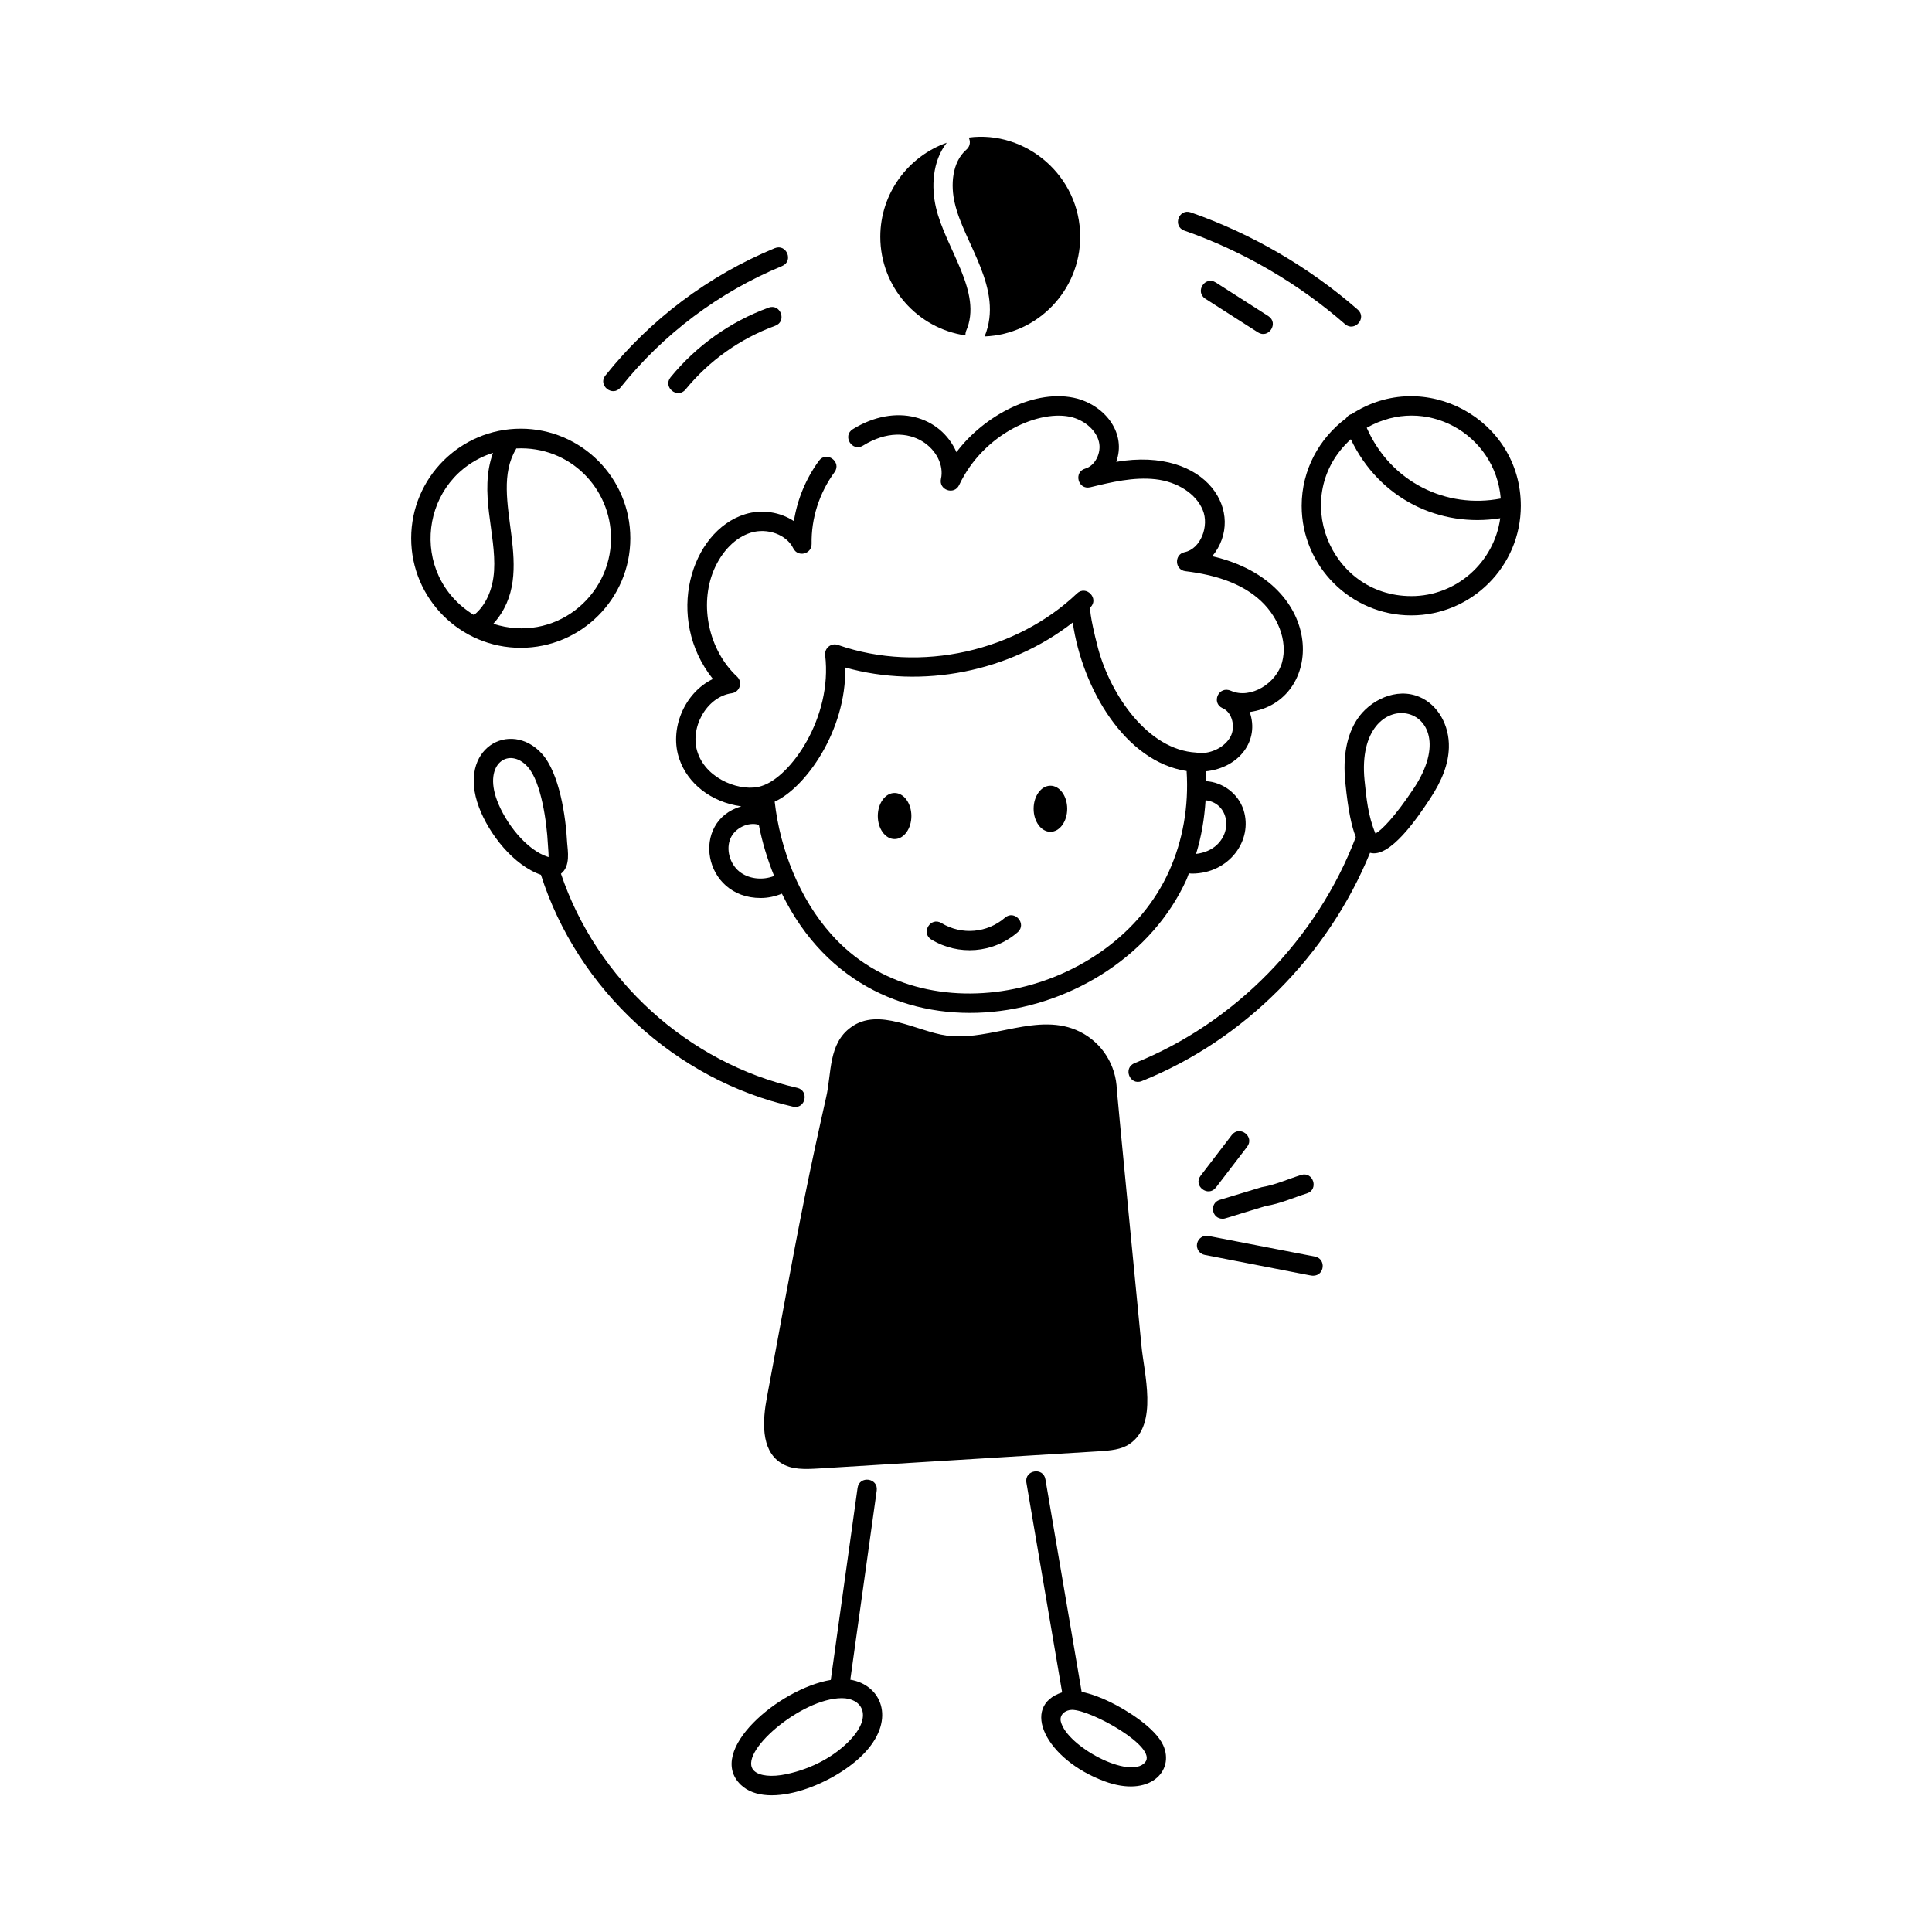 <svg id="Layer_1" enable-background="new 0 0 75 75" viewBox="0 0 75 75" xmlns="http://www.w3.org/2000/svg"><g id="Juggling_Balls" fill="rgb(0,0,0)"><path d="m29.143 20.679c.648-.199 1.39.073 1.653.607.181.364.719.22.711-.173-.019-.987.297-1.975.888-2.781.293-.4-.312-.844-.605-.443-.507.693-.84 1.501-.971 2.34-.53-.351-1.238-.471-1.897-.267-2.117.659-3.13 4.04-1.247 6.396-1.114.534-1.712 1.966-1.297 3.125.315.909 1.199 1.655 2.4 1.819-1.984.57-1.497 3.558.751 3.558.28 0 .56-.06.824-.168 3.488 7.146 13.075 5.269 15.712-.557.034-.075.054-.155.086-.231.04.002.08.009.119.009 1.444 0 2.381-1.291 2.004-2.47-.206-.642-.811-1.081-1.46-1.119-.002-.127-.006-.253-.014-.38 1.32-.136 2.099-1.206 1.714-2.301-0-.001-.001-.002-.001-.003 2.877-.397 3.059-5.005-1.452-6.048 1.337-1.628-.155-4.27-3.729-3.663.393-1.082-.384-2.135-1.501-2.452-1.624-.434-3.642.662-4.701 2.077-.62-1.405-2.354-1.923-4.022-.894-.423.261-.027.899.394.639 1.844-1.137 3.262.252 3.027 1.288-.099.433.513.648.705.243.953-2.02 3.155-2.962 4.398-2.629.517.146.929.526 1.028.95.106.427-.15.932-.528 1.039-.467.132-.285.837.19.726.827-.2 1.68-.406 2.531-.312.857.096 1.578.563 1.837 1.194.259.609-.073 1.506-.702 1.636-.414.085-.388.689.031.739 1.221.148 2.135.487 2.795 1.036.796.663 1.181 1.666.958 2.495-.218.819-1.217 1.446-1.98 1.115-.486-.219-.783.467-.333.672.008.004.017.008.025.011.358.17.478.726.289 1.085-.207.398-.727.677-1.24.646-.031-.01-.063-.016-.096-.018-1.877-.104-3.32-2.232-3.81-4.046-.343-1.314-.314-1.599-.301-1.589.356-.342-.16-.883-.519-.542-2.33 2.22-6.054 3.121-9.278 1.998-.258-.093-.529.122-.496.398.291 2.422-1.349 4.746-2.476 5.08-.742.245-2.101-.223-2.468-1.281-.341-.949.328-2.185 1.318-2.322.313-.044.435-.431.205-.646-1.097-1.024-1.475-2.766-.901-4.138.314-.734.837-1.263 1.436-1.449zm-.447 13.151c-.374-.306-.522-.873-.336-1.29.18-.404.695-.644 1.098-.52.131.684.336 1.346.593 1.985-.454.18-1.001.115-1.354-.175zm18.545-1.034c-.21.199-.501.318-.81.352.207-.668.324-1.368.369-2.081.84.09 1.078 1.128.441 1.729zm-14.428-6.884c2.995.842 6.383.165 8.83-1.746.375 2.582 2.039 5.402 4.421 5.765.089 1.365-.146 2.706-.684 3.894-2.179 4.817-9.482 6.539-13.109 2.445-1.231-1.377-1.989-3.295-2.198-5.15 1.175-.529 2.784-2.733 2.74-5.208z"/><path d="m43.851 56.053c1.128-.759.554-2.753.457-3.842-.03-.298-.95-9.801-.953-9.911-.029-.934-.554-1.809-1.43-2.247-1.611-.805-3.447.38-5.184.146-1.124-.153-2.629-1.114-3.706-.321-.885.632-.749 1.79-.963 2.714-.292 1.294-.574 2.587-.836 3.891-.516 2.568-.973 5.155-1.459 7.732-.175.914-.253 2.062.525 2.568.418.282.963.253 1.469.224 3.647-.224 7.285-.447 10.932-.671.399-.029.817-.058 1.148-.282z"/><path d="m44.044 41.272c-.46.183-.184.88.278.696 3.972-1.589 7.24-4.884 8.863-8.863.779.226 1.874-1.408 2.32-2.083.488-.737.724-1.374.741-2.004.024-.87-.431-1.657-1.132-1.959-.909-.394-1.949.132-2.429.865-.405.617-.56 1.438-.46 2.44.01.1.014.134.003.034.105 1.066.246 1.704.405 2.096-1.497 3.943-4.694 7.219-8.589 8.777zm10.836-10.664c-.739 1.119-1.271 1.64-1.485 1.75-.29-.697-.349-1.359-.423-2.067-.394-3.974 4.134-3.037 1.909.318z"/><path d="m33.291 57.759-1.04 7.456c-2.0.332-4.864 2.758-3.491 4.073 1.06 1.012 3.714-.048 4.838-1.278 1.188-1.298.6-2.61-.589-2.804l1.025-7.342c.068-.491-.673-.595-.743-.104zm-.247 9.744c-.604.662-1.523 1.161-2.521 1.37-.561.12-1.04.07-1.246-.128-.691-.659 1.813-2.823 3.406-2.823.76 0 1.203.66.36 1.581z"/><path d="m42.878 69.15c1.755.649 2.731-.403 2.276-1.401-.307-.673-1.402-1.357-2.065-1.68h-0c-.36-.175-.708-.306-1.1-.393l-1.406-8.249c-.083-.49-.822-.362-.739.126l1.388 8.145c-1.635.53-.652 2.603 1.647 3.452zm-1.267-2.774c.751 0 3.352 1.451 2.84 2.04-.593.685-3.024-.615-3.268-1.577-.072-.283.191-.462.427-.462z"/><ellipse cx="40.777" cy="31.396" rx=".652" ry=".895"/><ellipse cx="34.728" cy="31.678" rx=".652" ry=".895"/><path d="m36.157 36.474c1.041.633 2.396.541 3.346-.282.377-.327-.121-.891-.491-.566-.68.589-1.672.688-2.465.208-.423-.259-.814.383-.39.641z"/><path d="m22.016 32.717c-.05-1.011-.299-2.707-.981-3.459-1.218-1.339-3.304-.219-2.442 2.079.387 1.034 1.333 2.252 2.406 2.624 1.414 4.446 5.227 7.967 9.782 8.999.491.112.644-.623.166-.731-4.238-.96-7.793-4.203-9.172-8.314.003-.003.008-.003.011-.006.365-.288.253-.888.23-1.191zm-2.721-1.644v-0c-.544-1.449.478-2.089 1.185-1.311.538.592.748 2.196.787 2.992.019.264.031.415.028.516-.003-0-.005.001-.008.001-.002-.001-.004-.001-.006-.002-.858-.272-1.664-1.334-1.986-2.195z"/><path d="m20.215 16.641c-2.345 0-4.253 1.908-4.253 4.254 0 2.345 1.908 4.253 4.253 4.253 2.346 0 4.254-1.908 4.254-4.253-0-2.346-1.908-4.254-4.254-4.254zm-1.077.937c-.558 1.555.13 3.136.042 4.577-.046.753-.34 1.37-.782 1.72-2.566-1.571-2.104-5.369.741-6.297zm.011 6.637c1.83-2.021-.251-4.904.882-6.781.005-.008.005-.017.009-.025 2.086-.105 3.679 1.553 3.679 3.486 0 2.286-2.215 4.079-4.57 3.32z"/><path d="m37.483 13.021c-.01-.05 0-.11.02-.17.663-1.504-.804-3.204-1.17-4.8-.18-.77-.15-1.78.42-2.51-1.5.53-2.58 1.97-2.58 3.65 0 1.95 1.44 3.56 3.31 3.83z"/><path d="m41.933 9.191c0-2.375-2.118-4.144-4.33-3.85.08.14.06.34-.08.46-.58.5-.62 1.41-.46 2.08.357 1.577 1.917 3.324 1.16 5.18 2.06-.08 3.71-1.79 3.71-3.87z"/><path d="m59.038 19.636c0-3.37-3.753-5.402-6.572-3.558-.009.002-.018.001-.026.004-.081.029-.141.086-.184.153-1.041.776-1.725 2.006-1.725 3.401 0 2.345 1.908 4.253 4.253 4.253 2.346 0 4.254-1.908 4.254-4.253zm-.779-.284c-2.111.408-4.273-.63-5.203-2.745 2.278-1.305 4.997.24 5.203 2.745zm-3.475 3.788c-3.175 0-4.732-3.92-2.345-6.088 1.105 2.321 3.458 3.441 5.8 3.065-.237 1.703-1.688 3.024-3.455 3.024z"/><path d="m46.47 48.276c-.04.203.094.4.297.439 4.035.779 4.107.808 4.208.808.45 0 .516-.656.071-.743l-4.136-.801c-.198-.041-.4.093-.439.297z"/><path d="m47.461 47.312c.107 0 .073-.011 1.676-.495.571-.091 1.068-.324 1.595-.489.474-.147.251-.864-.223-.716-.536.167-.98.381-1.54.476l-1.617.49c-.411.124-.321.734.109.734z"/><path d="m47.818 44.061-1.211 1.581c-.301.393.292.85.596.456l1.211-1.581c.301-.393-.292-.849-.596-.456z"/><path d="m23.504 14.572c-.311.388.278.855.586.468 1.653-2.071 3.821-3.7 6.27-4.712.457-.189.175-.88-.286-.693-2.566 1.06-4.837 2.768-6.569 4.938z"/><path d="m29.836 11.943c-1.486.543-2.801 1.477-3.803 2.701-.315.384.265.858.58.475.917-1.121 2.121-1.975 3.48-2.472.468-.171.205-.877-.258-.704z"/><path d="m52.706 12.018c-1.881-1.645-4.123-2.95-6.48-3.773-.47-.163-.715.545-.247.708 2.268.792 4.423 2.047 6.234 3.629.366.323.87-.236.493-.564z"/><path d="m47.196 10.965c-.42-.267-.821.364-.404.632l2.04 1.305c.417.267.823-.363.404-.632z"/></g></svg>